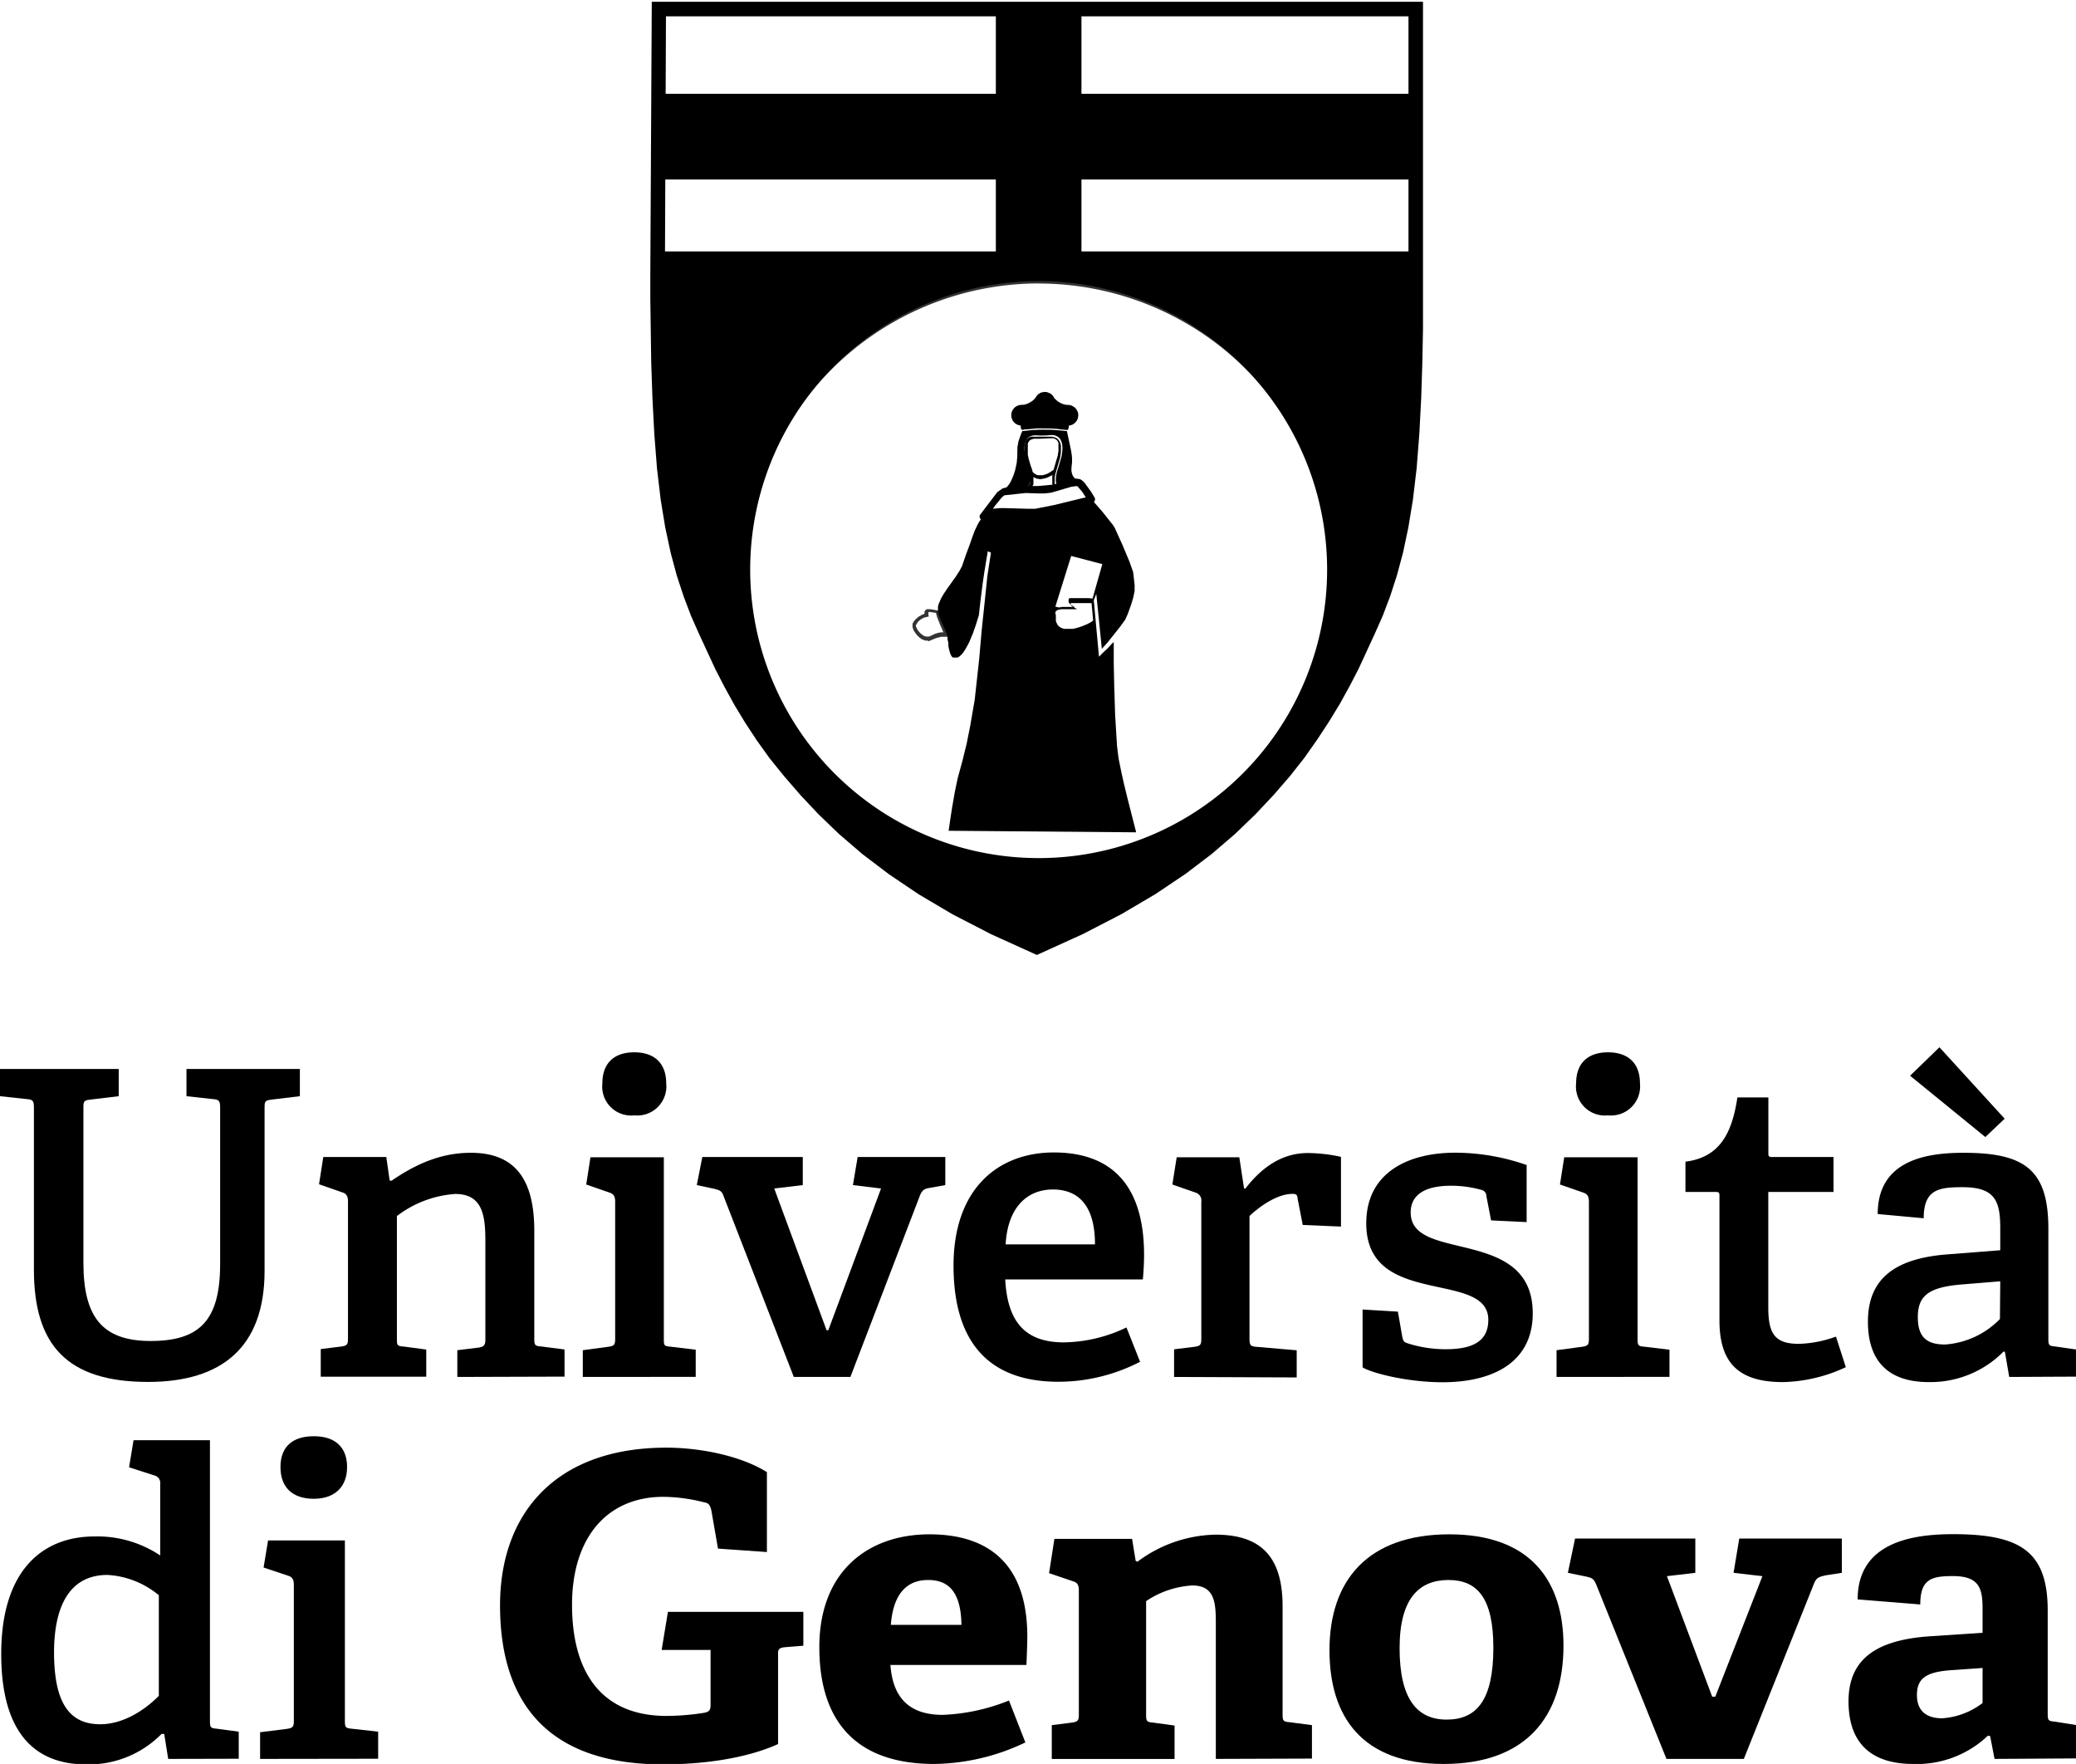 <svg xmlns="http://www.w3.org/2000/svg" viewBox="0 0 254.62 216.32"><title>logo_verticale_BLACK</title><g id="Layer_2" data-name="Layer 2"><path d="M27,135.84c0-.79-.11-1-.84-1.05l-3.29-.36v-3.34H36.78v3.34l-3.49.42c-.78.1-.84.2-.84,1v20c0,9.39-5.27,13.62-14.29,13.62-10,0-14-4.59-14-13.77V135.84c0-.79-.1-1-.83-1.05L0,134.43v-3.34H14.56v3.34l-3.5.42c-.78.1-.83.2-.83,1v19c0,6.63,2.29,9.6,8.24,9.6S27,162,27,155Z"/><path d="M56.09,168.86v-3.28l2.61-.32c.73-.1.83-.41.83-1v-12.1c0-3.13-.36-5.74-3.7-5.74a13.23,13.23,0,0,0-7.15,2.71v15c0,.83,0,.94.83,1l2.77.37v3.33H39.34v-3.39l2.5-.31c.74-.1.84-.26.84-1v-16.8c0-.58-.16-.94-.68-1.1l-2.87-1,.52-3.34h7.73l.41,2.87.21.05c2.92-2,6-3.44,9.76-3.44,5.63,0,7.77,3.55,7.77,9.55v13.2c0,.83.06.94.84,1l2.87.37v3.33Z"/><path d="M71.48,168.86v-3.28l3.13-.42c.73-.1.84-.26.84-1v-16.8c0-.58-.16-.94-.68-1.1l-2.87-1,.52-3.34h9v22.23c0,.83,0,.94.83,1l3.08.37v3.33Zm6.31-32.08a3.55,3.55,0,0,1-3.91-3.92c0-2.45,1.41-3.81,3.91-3.81s3.92,1.36,3.92,3.81A3.57,3.57,0,0,1,77.79,136.78Z"/><path d="M97.36,168.86l-8.61-22.17c-.21-.63-.47-.73-1.09-.89l-2.2-.47.68-3.44H98.46v3.44l-3.5.42,6.42,17.38h.21l6.47-17.38-3.45-.42.58-3.44h10.75v3.44l-1.78.32c-.68.1-1,.2-1.3.88l-8.56,22.33Z"/><path d="M139.83,167a21.88,21.88,0,0,1-10,2.45c-9.7,0-12.88-6.21-12.88-14.24,0-9.45,5.48-13.88,12.31-13.88,6.57,0,11.06,3.49,11.06,12.57,0,.68-.05,2-.15,3H123.29c.26,4.85,2.14,7.72,7.2,7.72a18.25,18.25,0,0,0,7.67-1.83Zm-5.53-14.4c0-5.12-2.35-6.73-5.16-6.73-3,0-5.53,2-5.8,6.73Z"/><path d="M144,168.86v-3.39l2.51-.31c.73-.1.83-.26.83-1v-16.8a1,1,0,0,0-.68-1.1l-2.87-1,.53-3.34H152l.58,3.81.15.05c1.72-2.24,4.18-4.38,7.67-4.38a19.44,19.44,0,0,1,4.07.47v8.55l-4.69-.2-.63-3.24c-.05-.47-.16-.57-.63-.57-2,0-4.22,1.72-5.27,2.71v15c0,.84.11,1,.89,1.05l4.9.42v3.33Z"/><path d="M182.88,149.66l-.58-3a.75.75,0,0,0-.57-.73,13.87,13.87,0,0,0-3.76-.52c-3.34,0-4.95,1.2-4.95,3.28,0,2.77,2.92,3.39,6.2,4.18,4.13,1,8.77,2.24,8.77,8.19,0,6.16-5.11,8.45-11.06,8.45-4.49,0-8.87-1.2-9.81-1.83v-7.09l4.33.26L172,164c.11.42.16.58.63.73a15.28,15.28,0,0,0,4.69.73c3.24,0,5.22-.94,5.22-3.6,0-2.92-3.34-3.39-6.83-4.17-4-.89-8.14-2.14-8.14-7.67,0-6.31,5.27-8.66,10.9-8.66a26.62,26.62,0,0,1,8.77,1.51v7Z"/><path d="M190.91,168.86v-3.28l3.13-.42c.73-.1.84-.26.84-1v-16.8c0-.58-.16-.94-.68-1.1l-2.87-1,.52-3.34h9v22.23c0,.83.05.94.83,1l3.08.37v3.33Zm6.31-32.08a3.55,3.55,0,0,1-3.91-3.92c0-2.45,1.41-3.81,3.91-3.81s3.92,1.36,3.92,3.81A3.57,3.57,0,0,1,197.22,136.78Z"/><path d="M226.39,167.66a19,19,0,0,1-7.72,1.83c-5.48,0-7.78-2.4-7.78-7.56V146.69c0-.31,0-.52-.41-.52h-3.76v-3.71c4.07-.52,5.69-3.28,6.37-7.88h3.8v6.79c0,.36,0,.52.42.52h7.57v4.28h-8v14.19c0,3.24.84,4.44,3.76,4.44a14.31,14.31,0,0,0,4.54-.89Z"/><path d="M246.43,168.86l-.53-3.07-.15-.06a12.6,12.6,0,0,1-9.18,3.76c-6.58,0-7.47-4.49-7.47-7.41,0-5.22,3.24-7.72,9.6-8.24l6.63-.52v-2.66c0-3.29-.57-5.07-4.59-5.07-2.87,0-4.8.21-4.8,3.81l-5.64-.52c0-6.68,6.11-7.51,10.54-7.51,7.57,0,10.39,2.14,10.39,9.34v13.41c0,.83.05.94.83,1l2.56.37v3.33Zm-2.93-29.42-9.23-7.52,3.6-3.49,8,8.76Zm1.83,17.69-5,.41c-3.91.37-5.11,1.46-5.11,4s1.2,3.34,3.34,3.34a10.34,10.34,0,0,0,6.73-3.13Z"/><path d="M20.63,215.7l-.49-3.06-.33,0a12.5,12.5,0,0,1-9.26,3.73c-6.26,0-10.4-3.84-10.4-13.54,0-10.32,5.12-14.41,11.44-14.41a13.88,13.88,0,0,1,8.06,2.33v-8.81a.93.93,0,0,0-.71-1l-3.11-1,.55-3.32h9.37V211c0,.83.05.93.87,1l2.66.36v3.32Zm-1.15-20.07a10.77,10.77,0,0,0-6.31-2.49c-4.69,0-6.54,3.94-6.54,9.49,0,6.38,2,8.82,5.67,8.82,2.66,0,5.28-1.56,7.18-3.48Z"/><path d="M31.9,215.7v-3.27l3.27-.41c.76-.11.87-.26.87-1v-16.7c0-.57-.17-.93-.71-1.09l-3-1,.55-3.32H42.3V211c0,.83.05.93.87,1l3.21.36v3.32Zm6.59-31.9c-2.62,0-4.09-1.4-4.09-3.89s1.47-3.78,4.09-3.78,4.08,1.35,4.08,3.78S41.05,183.8,38.49,183.8Z"/><path d="M96.3,202c-.65.06-.87.21-.87.73v11.15c-4.14,1.87-9.58,2.49-14.1,2.49-14.87,0-20-8.35-20-19.5s6.7-19.34,20.42-19.34c3.92,0,9,.93,12.31,3v9.8l-6-.42-.81-4.67c-.17-.72-.38-.93-.87-1a20.91,20.91,0,0,0-5-.68c-7,0-11.22,5.09-11.22,13.23,0,8.55,3.81,13.64,11.6,13.64a30.29,30.29,0,0,0,4.52-.37c.6-.1.87-.26.87-.93v-6.79h-6l.77-4.67H98.53v4.15Z"/><path d="M125.76,213.68a26.56,26.56,0,0,1-11.16,2.64c-10.51,0-14.11-6.22-14.11-14.31,0-9.39,6.05-13.85,13.51-13.85,7.19,0,12,3.58,12,12.55,0,.62-.06,2.44-.11,3.47H109.21c.27,3.69,2,6.12,6.42,6.12a24.11,24.11,0,0,0,8.12-1.76Zm-7.84-14.42c-.06-4.36-1.85-5.5-4.09-5.5s-4.24,1.25-4.57,5.5Z"/><path d="M149.12,215.7V199c0-2.49-.16-4.57-2.89-4.57a11.36,11.36,0,0,0-5.66,1.92v13.9c0,.83.06.93.87,1l2.62.36v4.1H129v-4.15l2.45-.31c.76-.11.87-.26.87-1V195c0-.57-.16-.93-.71-1.08l-2.94-1,.65-4.2h9.53l.44,2.7.22.1a16.44,16.44,0,0,1,9.58-3.32c5.94,0,8.22,3.11,8.22,8.82V210.2c0,.83.06.93.87,1l2.73.36v4.1Z"/><path d="M163.06,202.37c0-8.61,4.74-14.21,14.7-14.21s14,5.71,14,13.64c0,8.82-4.68,14.52-14.7,14.52S163.06,210.51,163.06,202.37Zm20.1-.31c0-6.12-2-8.3-5.5-8.3s-6,2.13-6,8.35,2.12,8.77,5.77,8.77S183.16,208.54,183.16,202.06Z"/><path d="M204.39,215.7l-8.65-21.47c-.28-.62-.49-.73-1.15-.88l-2.29-.47.88-4.2h14.75v4.2l-3.48.41L210,208.07h.38l5.78-14.78-3.54-.41.7-4.2H225.9v4.2l-2,.31c-.71.16-1.09.26-1.36.88l-8.66,21.63Z"/><path d="M244.63,215.7l-.54-2.8-.27-.05a12.63,12.63,0,0,1-9.15,3.47c-6.86,0-7.95-4.46-7.95-7.67,0-5.19,3.38-7.58,10.18-8l6.26-.42v-2.85c0-2.44-.27-4.1-3.64-4.1-2.62,0-4,.37-4,3.48l-7.68-.62c0-7,6.7-8,11.71-8,8.28,0,11.6,2.13,11.6,9.39v12.6c0,.83.05.93.87,1l2.61.41v4.1Zm-1.47-11.15-3.7.26c-3.21.2-4.35,1-4.35,3.06s1.3,2.85,3.1,2.85a9.2,9.2,0,0,0,4.95-1.87Z"/><rect x="80.81" y="1.09" width="92.86" height="30.73" style="fill:none"/><path d="M127.44,109A38.22,38.22,0,1,1,165.66,70.8,38.25,38.25,0,0,1,127.44,109Zm0-74.24a36,36,0,1,0,36,36A36.06,36.06,0,0,0,127.44,34.77Z" style="fill:#333"/><g id="LWPOLYLINE"><path d="M127.29,60h-1.1a.16.16,0,0,1-.16-.16.16.16,0,0,1,.16-.15h1.1l1.1-.06.78-.11.26-.06a.15.15,0,0,1,.18.12.15.15,0,0,1-.11.19l-.27.06-.81.11-.36,0Z"/></g><g id="LWPOLYLINE-2" data-name="LWPOLYLINE"><path d="M113.77,78.56l-.25,0-.3-.1-.19-.09-.22-.15-.36-.35-.33-.45-.08-.16-.12-.35,0-.22,0-.2.17-.3.21-.25.39-.33.43-.24.27-.1h0l0-.25.09-.17.18-.14.14,0,.16,0h.15l.39.06.64.12.09.41.11.36.38.93.23.5.39,1-.45,0-.47,0-.61.16-.9.38Zm.09-3.45,0,.07,0,.19.06.23-.62.15-.36.2-.32.27-.28.42h0v0l0,.18.2.43.33.4.35.27.14.07.22.07h.17l.22,0,.7-.33.42-.13.28-.05.33,0-.14-.37-.23-.49-.39-1-.15-.53-.8-.12Z" style="fill:#333"/></g><g id="LWPOLYLINE-3" data-name="LWPOLYLINE"><polygon points="132.16 58.98 131.91 58.97 131.65 59.02 131.37 59.06 130.99 59.14 130.68 59.23 130.32 59.37 130.11 59.46 129.95 59.53 129.84 59.57 129.76 59.57 129.69 59.54 129.63 59.48 129.58 59.39 129.53 59.22 129.5 58.98 129.5 58.69 129.53 58.35 129.62 57.9 129.78 57.4 130.2 55.96 130.29 55.33 130.31 54.87 130.27 54.47 130.2 54.2 130.06 53.89 129.94 53.73 129.8 53.6 129.66 53.51 129.46 53.42 129.3 53.38 129.1 53.35 128.92 53.35 128.64 53.37 128.33 53.4 128.1 53.4 127.88 53.41 127.65 53.41 127.28 53.4 127.07 53.38 126.86 53.39 126.62 53.42 126.51 53.45 126.38 53.5 126.27 53.56 126.18 53.62 126.09 53.69 126.01 53.77 125.93 53.88 125.86 53.99 125.77 54.2 125.71 54.4 125.67 54.66 125.65 54.88 125.67 55.38 125.72 55.77 125.82 56.27 125.96 56.79 126.07 57.12 126.22 57.56 126.33 57.94 126.4 58.37 126.4 58.85 126.36 59.2 126.1 59.64 125.88 59.8 125.64 59.8 125.38 59.79 125.09 59.79 124.83 59.81 124.32 59.83 124.03 59.87 123.62 59.95 123.17 60.07 123.46 59.79 123.84 59.29 124.03 58.93 124.3 58.3 124.51 57.65 124.7 56.76 124.77 56 124.77 55.5 124.79 54.82 124.91 54.13 125.19 53.33 125.38 52.87 126.03 52.8 126.71 52.73 127.35 52.7 127.85 52.69 128.95 52.7 130.09 52.79 130.87 52.88 130.92 53.18 131.15 54.23 131.37 55.27 131.45 55.8 131.48 56.12 131.49 56.66 131.47 56.86 131.44 57.1 131.42 57.31 131.41 57.5 131.41 57.75 131.47 58.04 131.56 58.3 131.69 58.52 131.9 58.72 132.16 58.98"/></g><g id="LWPOLYLINE-4" data-name="LWPOLYLINE"><path d="M126.19,60a.16.16,0,0,1-.13-.06.16.16,0,0,1,0-.22l0,0,.28-.45,0-.37v-.5l-.07-.43-.11-.38-.26-.76-.14-.52-.1-.49,0-.39,0-.49v-.22l.05-.26,0-.19.15-.31.15-.17.18-.13.23-.11.1,0,.23,0h.21l.59,0,.69,0,.57,0h.18l.35.07.18.08.14.08.13.13.12.15.14.29.07.26,0,.4,0,.45-.09.63-.58,2-.09.46,0,.35V59l0,.26.06.18.06.09a.17.17,0,0,1-.06.22.16.16,0,0,1-.21-.06l-.07-.13-.08-.24,0-.3v-.33l0-.37.09-.49.16-.52.42-1.43.09-.59v-.41l0-.35,0-.21-.12-.25-.08-.1-.19-.14-.25-.09-.31,0-1.26.06-.59,0h-.18l-.27.06-.22.11-.11.1-.11.15-.07.17,0,.15,0,.42,0,.45,0,.37.1.47.24.82.16.44.11.41.08.47v.54l0,.41a.14.14,0,0,1,0,.07l-.31.5,0,0-.07.05Z"/></g><g id="LWPOLYLINE-5" data-name="LWPOLYLINE"><path d="M127.59,58.77l-.46-.08-.42-.2-.29-.22a.22.22,0,1,1,.29-.33l.31.23.25.11.34,0h.26l.43-.12.21-.09.3-.17.31-.21a.22.22,0,0,1,.31.06.22.22,0,0,1-.06.3l-.33.22-.59.3-.25.08-.28.06Z"/></g><g id="LWPOLYLINE-6" data-name="LWPOLYLINE"><polygon points="125.19 52.2 124.79 52.09 124.49 51.91 124.22 51.61 124.05 51.19 124.03 50.76 124.12 50.44 124.25 50.2 124.47 49.95 124.69 49.8 124.97 49.69 125.22 49.65 125.62 49.63 126.01 49.51 126.31 49.36 126.6 49.18 126.83 48.98 127.01 48.76 127.2 48.48 127.27 48.41 127.53 48.22 127.69 48.14 128.09 48.06 128.37 48.08 128.72 48.2 128.97 48.36 129.14 48.54 129.28 48.76 129.3 48.83 129.71 49.2 130.04 49.41 130.27 49.51 130.5 49.59 130.82 49.65 131.21 49.67 131.44 49.74 131.8 49.95 132 50.16 132.16 50.45 132.24 50.7 132.25 50.95 132.2 51.31 132.08 51.57 131.9 51.8 131.72 51.96 131.5 52.09 131.29 52.16 131.12 52.19 131.09 52.21 131.09 52.31 131.07 52.43 131.03 52.6 130.97 52.71 130.86 52.73 130.3 52.68 129.58 52.59 129.01 52.55 128.08 52.54 127.19 52.53 126.34 52.62 125.68 52.66 125.39 52.72 125.31 52.69 125.27 52.64 125.23 52.55 125.2 52.43 125.19 52.2"/></g><polygon points="122.14 11.5 80.69 11.5 80.69 22.01 122.14 22.01 122.14 31.83 132.64 31.83 132.64 22.01 174.09 22.01 174.11 11.5 132.64 11.5 132.64 1.69 122.14 1.69 122.14 11.5"/><path d="M174.1,31.51v-.68H80.69v.68l0,1.9v2.88l0,3.62L80.78,44l.15,4.38.23,4.4L81.49,57l.45,3.79.55,3.39.65,3L83.88,70l.82,2.53.89,2.35.94,2.23,1,2.16,1,2.13,1.1,2.14,1.18,2.13,1.29,2.15L93.55,90l1.58,2.2,1.76,2.23,2,2.29,2.2,2.34,2.48,2.38,2.81,2.42,3.2,2.44,3.66,2.45,4.15,2.45,4.72,2.43,5.32,2.41,5.33-2.41,4.71-2.43,4.15-2.45,3.66-2.45,3.2-2.44,2.82-2.42L153.73,99l2.2-2.34,2-2.29,1.76-2.23,1.58-2.2,1.42-2.17,1.29-2.15,1.19-2.13,1.09-2.14,1-2.13,1-2.16.95-2.23.88-2.35L170.9,70l.74-2.77.65-3,.56-3.39.44-3.79.33-4.19.23-4.4L174,44l.08-4.11,0-3.62V31.51Zm-46.71,73.72a35.38,35.38,0,1,1,35.38-35.37A35.37,35.37,0,0,1,127.39,105.23Z"/><path d="M127.17,117.11l-5.58-2.53-4.75-2.45-4.18-2.47L109,107.19l-3.24-2.46-2.84-2.44-2.51-2.41-2.22-2.36-2-2.31L94.4,93l-1.59-2.22-1.44-2.19-1.31-2.17-1.19-2.16-1.11-2.15-2-4.32-1-2.25-.9-2.37L83,70.56l-.75-2.8-.66-3.08-.56-3.42-.45-3.82-.33-4.22-.23-4.42-.15-4.39-.11-7.75V33.77L79.94.22h.87l93.72,0,0,33.57,0,6.5-.08,4.12-.14,4.39-.23,4.41-.33,4.21-.45,3.81-.56,3.42-.65,3.08-.75,2.8-.83,2.56-.9,2.38-1,2.26-2,4.33-1.11,2.14-1.19,2.15L163,88.5l-1.44,2.19L160,92.91l-1.78,2.26-2,2.31L154,99.84l-2.5,2.41-2.84,2.44-3.23,2.46-3.69,2.48-4.19,2.47-4.74,2.45ZM81.68,2l-.13,31.81,0,6.48.08,4.1.15,4.36L82,53.11l.33,4.16L82.8,61l.55,3.35.64,3,.73,2.71.8,2.48.87,2.3L87.32,77l2,4.25,1.09,2.11,1.17,2.1,1.27,2.11,1.4,2.14L95.8,91.9l1.73,2.2,1.94,2.25,2.16,2.3,2.44,2.34,2.76,2.38,3.16,2.4,3.6,2.41,4.1,2.41,4.66,2.41,4.82,2.18,4.88-2.2,4.66-2.42,4.1-2.42,3.6-2.41,3.15-2.4,2.76-2.38,2.43-2.34,2.16-2.3,1.93-2.25,1.73-2.2,1.55-2.16,1.4-2.13,1.26-2.11,1.17-2.1L165,81.25,167,77l.93-2.2.87-2.31.8-2.48.72-2.71.64-3,.55-3.34.43-3.74.33-4.15.23-4.38.14-4.35.11-7.71V2Z"/><g id="LWPOLYLINE-7" data-name="LWPOLYLINE"><path d="M120.57,63.77a.48.48,0,0,1-.31-.13.44.44,0,0,1,0-.58l2.06-2.71.64-.45.71-.2,1-.1h2.67l1.87-.17,2.76-.74.46.06.16.08.16.11.27.26.81,1.12.43.71a.45.45,0,0,1,0,.39.43.43,0,0,1-.3.26l-4.47,1.09-2.42.47-1.07,0-3.3-.08-1.45.24-.2.11-.19.16A.44.44,0,0,1,120.57,63.77Zm5.22-3.31-2.6.28-.3.24-.82,1-.29.41.86-.08h.61l2.73.08h1l2.32-.46,3.87-.94-.44-.68-.59-.69-.2,0-.57.08-2.45.72-.81.09-.78,0Z"/></g><polyline points="136.39 68.52 130.58 66.95 125.68 79.29 134.6 80.91 133.99 73.54 136.39 68.52" style="fill:none"/><path d="M120.76,73.91l-.36,3.42-.3,3.46-.55,5L119,89l-.43,2.15-.52,2.13-.59,2.15-.34,1.63-.35,2-.22,1.43-.2,1.39,23,.19L138.31,98l-.43-1.77-.32-1.41L137.19,93,137,91.46l-.23-3.78-.11-3.52-.06-2.88,0-1.88v-.66l-.21.18-.54.59-.46.42-.6.61-.64-6.93.31-.78.68,6.74.7-.78,1-1.25.57-.72L138,76l.31-.68.42-1.17.27-.89.16-.8,0-.74-.18-1.56-.45-1.28-.92-2.19-.91-2-.2-.31-1.28-1.61-1.31-1.5-.25.07-4.25,1-1.66.36-.77.12-1,0-1.5-.08-1-.05h-.76l-.81.08-.44.1-.36.13-.22.12-.26.19-.19.2-.2.26-.23.36-.17.33-.25.53-.25.63-.41,1.18L118.48,68,118,69.4l-.26.51-.51.8-.61.85-.49.69-.43.65-.31.55-.27.64-.08.31,0,.26v.14l0,.13,0,.15.06.22.1.31.14.34.08.2.13.28.17.36.18.4.15.36.08.22.08.32v.3l.11.47,0,.37.08.4.14.5.05.13.1.18.07.1.12.1.11,0,.16,0,.12,0,.17,0,.12-.07.13-.08.09-.08.18-.17.23-.29.23-.36.26-.46.19-.37.45-1.07.35-1,.39-1.25.18-1.64.29-2.28.2-1.37.42-2.54.39.16-.44,2.88Zm10.62-5.73,3.82,1L134,73.4l-.5-.05h-.77l-.41,0h-.25l-.2,0-.15,0-.16,0-.1,0h-.12l-.17,0-.11.17v.19l0,.13.06.1.06.07.1.1.14.1.37.22h-.05l-.29,0-.36,0-.42,0-.39,0-.4.07-.44-.11Zm-1.94,7,0-.1.05-.09.08-.08.09-.07.22-.08.3-.05.2,0,.31,0,.42,0,.37,0,.31,0,.14,0,.08,0,0,0,.05,0,0,0v0l0-.06-.06,0-.11-.08-.36-.2-.12-.09-.09-.08,0,0,0-.07,0-.07v-.1l0,0h.12l.09,0,.16,0,.17,0,.22,0h.27l.41,0h.75l.18,0,.19,0,.19,2.13-.16.13-.2.13-.17.09-.32.15-.26.11-.25.1-.36.12-.33.1-.43.1-.33,0-.36,0-.36,0-.39-.12-.27-.18-.17-.19-.15-.31-.06-.2,0-.27v-.37Z"/></g></svg>